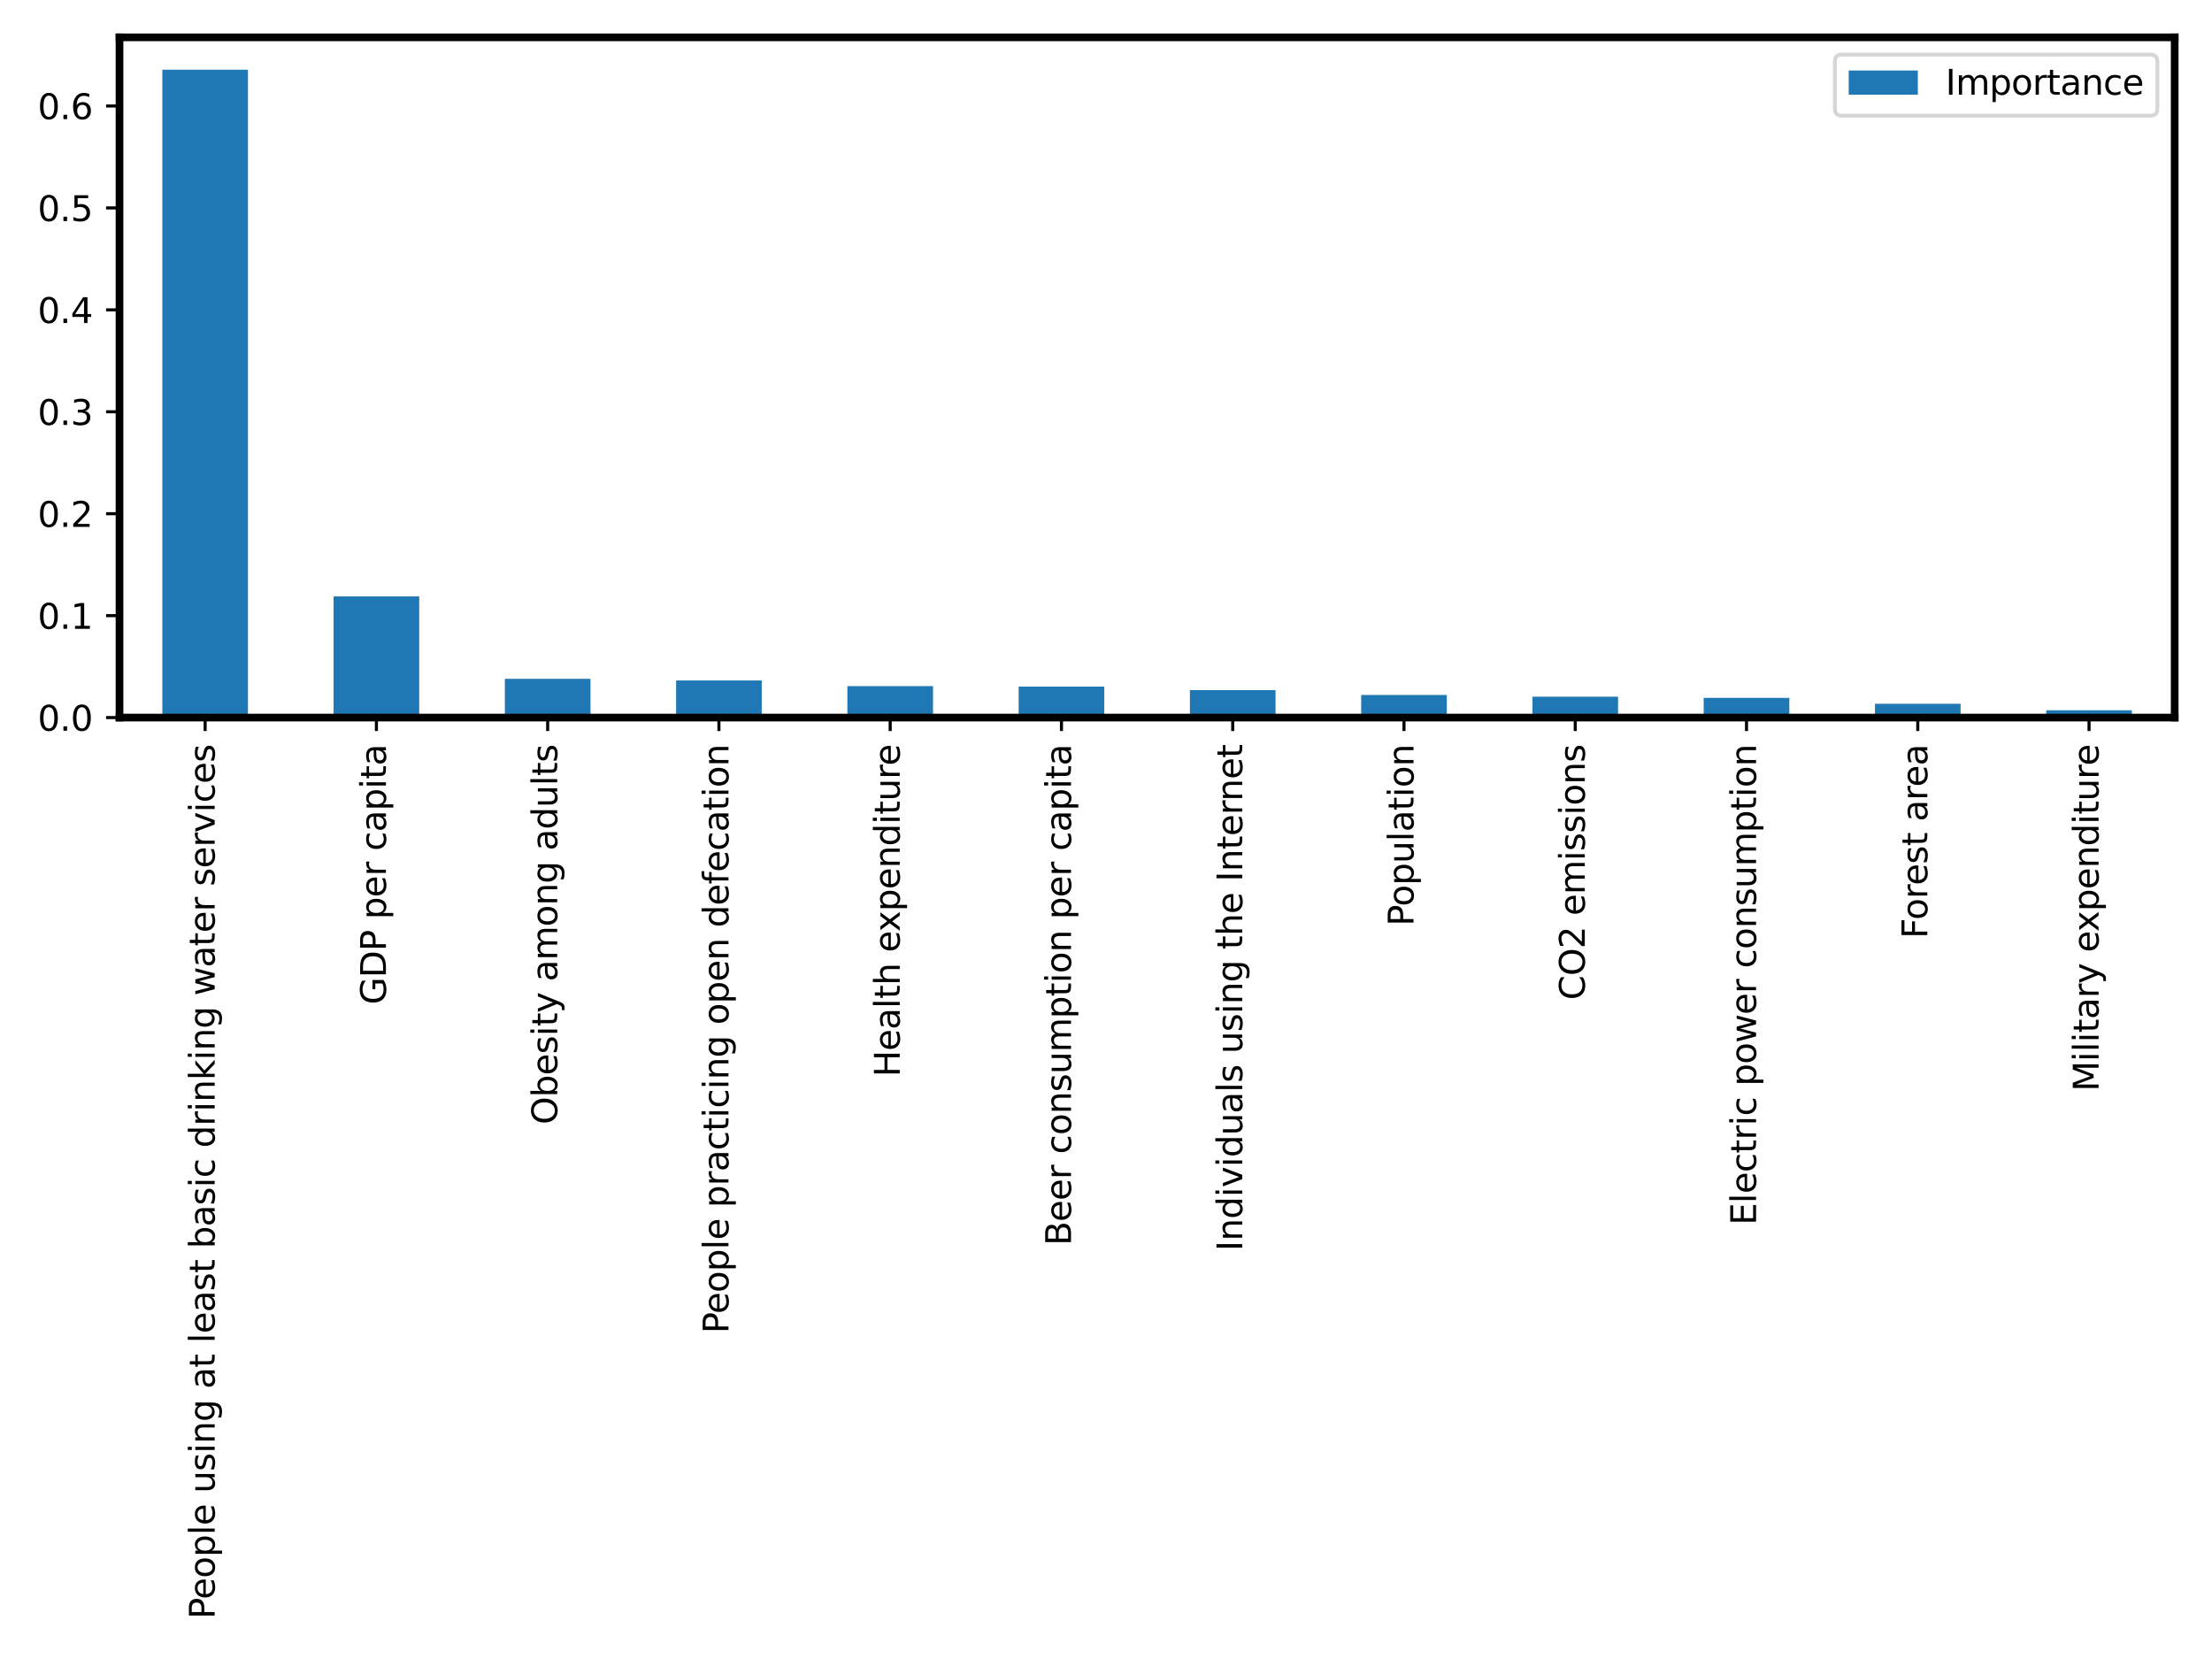<?xml version="1.0" encoding="utf-8" standalone="no"?>
<!DOCTYPE svg PUBLIC "-//W3C//DTD SVG 1.1//EN"
  "http://www.w3.org/Graphics/SVG/1.1/DTD/svg11.dtd">
<svg xmlns:xlink="http://www.w3.org/1999/xlink" width="576pt" height="432pt" viewBox="0 0 576 432" xmlns="http://www.w3.org/2000/svg" version="1.1">
 <defs>
  <style type="text/css">*{stroke-linejoin: round; stroke-linecap: butt}</style>
 </defs>
 <g id="figure_1">
  <g id="patch_1">
   <path d="M 0 432 
L 576 432 
L 576 0 
L 0 0 
z
" style="fill: #ffffff"/>
  </g>
  <g id="axes_1">
   <g id="patch_2">
    <path d="M 31.12 186.86 
L 566.28 186.86 
L 566.28 9.72 
L 31.12 9.72 
z
" style="fill: #ffffff"/>
   </g>
   <g id="patch_3">
    <path d="M 42.269 186.86 
L 64.567 186.86 
L 64.567 18.155 
L 42.269 18.155 
z
" clip-path="url(#pbf2f852b3b)" style="fill: #1f77b4"/>
   </g>
   <g id="patch_4">
    <path d="M 86.866 186.86 
L 109.164 186.86 
L 109.164 155.306 
L 86.866 155.306 
z
" clip-path="url(#pbf2f852b3b)" style="fill: #1f77b4"/>
   </g>
   <g id="patch_5">
    <path d="M 131.463 186.86 
L 153.761 186.86 
L 153.761 176.77 
L 131.463 176.77 
z
" clip-path="url(#pbf2f852b3b)" style="fill: #1f77b4"/>
   </g>
   <g id="patch_6">
    <path d="M 176.059 186.86 
L 198.357 186.86 
L 198.357 177.189 
L 176.059 177.189 
z
" clip-path="url(#pbf2f852b3b)" style="fill: #1f77b4"/>
   </g>
   <g id="patch_7">
    <path d="M 220.656 186.86 
L 242.954 186.86 
L 242.954 178.668 
L 220.656 178.668 
z
" clip-path="url(#pbf2f852b3b)" style="fill: #1f77b4"/>
   </g>
   <g id="patch_8">
    <path d="M 265.252 186.86 
L 287.551 186.86 
L 287.551 178.793 
L 265.252 178.793 
z
" clip-path="url(#pbf2f852b3b)" style="fill: #1f77b4"/>
   </g>
   <g id="patch_9">
    <path d="M 309.849 186.86 
L 332.147 186.86 
L 332.147 179.692 
L 309.849 179.692 
z
" clip-path="url(#pbf2f852b3b)" style="fill: #1f77b4"/>
   </g>
   <g id="patch_10">
    <path d="M 354.446 186.86 
L 376.744 186.86 
L 376.744 180.972 
L 354.446 180.972 
z
" clip-path="url(#pbf2f852b3b)" style="fill: #1f77b4"/>
   </g>
   <g id="patch_11">
    <path d="M 399.043 186.86 
L 421.341 186.86 
L 421.341 181.414 
L 399.043 181.414 
z
" clip-path="url(#pbf2f852b3b)" style="fill: #1f77b4"/>
   </g>
   <g id="patch_12">
    <path d="M 443.639 186.86 
L 465.938 186.86 
L 465.938 181.72 
L 443.639 181.72 
z
" clip-path="url(#pbf2f852b3b)" style="fill: #1f77b4"/>
   </g>
   <g id="patch_13">
    <path d="M 488.236 186.86 
L 510.534 186.86 
L 510.534 183.266 
L 488.236 183.266 
z
" clip-path="url(#pbf2f852b3b)" style="fill: #1f77b4"/>
   </g>
   <g id="patch_14">
    <path d="M 532.832 186.86 
L 555.131 186.86 
L 555.131 184.95 
L 532.832 184.95 
z
" clip-path="url(#pbf2f852b3b)" style="fill: #1f77b4"/>
   </g>
   <g id="matplotlib.axis_1">
    <g id="xtick_1">
     <g id="line2d_1">
      <defs>
       <path id="m36e5949bf0" d="M 0 0 
L 0 3.5 
" style="stroke: #000000; stroke-width: 0.8"/>
      </defs>
      <g>
       <use xlink:href="#m36e5949bf0" x="53.418" y="186.86" style="stroke: #000000; stroke-width: 0.8"/>
      </g>
     </g>
     <g id="text_1">
      <!-- People using at least basic drinking water services -->
      <g transform="translate(55.902 421.585) rotate(-90) scale(0.09 -0.09)">
       <defs>
        <path id="DejaVuSans-50" d="M 1259 4147 
L 1259 2394 
L 2053 2394 
Q 2494 2394 2734 2622 
Q 2975 2850 2975 3272 
Q 2975 3691 2734 3919 
Q 2494 4147 2053 4147 
L 1259 4147 
z
M 628 4666 
L 2053 4666 
Q 2838 4666 3239 4311 
Q 3641 3956 3641 3272 
Q 3641 2581 3239 2228 
Q 2838 1875 2053 1875 
L 1259 1875 
L 1259 0 
L 628 0 
L 628 4666 
z
" transform="scale(0.016)"/>
        <path id="DejaVuSans-65" d="M 3597 1894 
L 3597 1613 
L 953 1613 
Q 991 1019 1311 708 
Q 1631 397 2203 397 
Q 2534 397 2845 478 
Q 3156 559 3463 722 
L 3463 178 
Q 3153 47 2828 -22 
Q 2503 -91 2169 -91 
Q 1331 -91 842 396 
Q 353 884 353 1716 
Q 353 2575 817 3079 
Q 1281 3584 2069 3584 
Q 2775 3584 3186 3129 
Q 3597 2675 3597 1894 
z
M 3022 2063 
Q 3016 2534 2758 2815 
Q 2500 3097 2075 3097 
Q 1594 3097 1305 2825 
Q 1016 2553 972 2059 
L 3022 2063 
z
" transform="scale(0.016)"/>
        <path id="DejaVuSans-6f" d="M 1959 3097 
Q 1497 3097 1228 2736 
Q 959 2375 959 1747 
Q 959 1119 1226 758 
Q 1494 397 1959 397 
Q 2419 397 2687 759 
Q 2956 1122 2956 1747 
Q 2956 2369 2687 2733 
Q 2419 3097 1959 3097 
z
M 1959 3584 
Q 2709 3584 3137 3096 
Q 3566 2609 3566 1747 
Q 3566 888 3137 398 
Q 2709 -91 1959 -91 
Q 1206 -91 779 398 
Q 353 888 353 1747 
Q 353 2609 779 3096 
Q 1206 3584 1959 3584 
z
" transform="scale(0.016)"/>
        <path id="DejaVuSans-70" d="M 1159 525 
L 1159 -1331 
L 581 -1331 
L 581 3500 
L 1159 3500 
L 1159 2969 
Q 1341 3281 1617 3432 
Q 1894 3584 2278 3584 
Q 2916 3584 3314 3078 
Q 3713 2572 3713 1747 
Q 3713 922 3314 415 
Q 2916 -91 2278 -91 
Q 1894 -91 1617 61 
Q 1341 213 1159 525 
z
M 3116 1747 
Q 3116 2381 2855 2742 
Q 2594 3103 2138 3103 
Q 1681 3103 1420 2742 
Q 1159 2381 1159 1747 
Q 1159 1113 1420 752 
Q 1681 391 2138 391 
Q 2594 391 2855 752 
Q 3116 1113 3116 1747 
z
" transform="scale(0.016)"/>
        <path id="DejaVuSans-6c" d="M 603 4863 
L 1178 4863 
L 1178 0 
L 603 0 
L 603 4863 
z
" transform="scale(0.016)"/>
        <path id="DejaVuSans-20" transform="scale(0.016)"/>
        <path id="DejaVuSans-75" d="M 544 1381 
L 544 3500 
L 1119 3500 
L 1119 1403 
Q 1119 906 1312 657 
Q 1506 409 1894 409 
Q 2359 409 2629 706 
Q 2900 1003 2900 1516 
L 2900 3500 
L 3475 3500 
L 3475 0 
L 2900 0 
L 2900 538 
Q 2691 219 2414 64 
Q 2138 -91 1772 -91 
Q 1169 -91 856 284 
Q 544 659 544 1381 
z
M 1991 3584 
L 1991 3584 
z
" transform="scale(0.016)"/>
        <path id="DejaVuSans-73" d="M 2834 3397 
L 2834 2853 
Q 2591 2978 2328 3040 
Q 2066 3103 1784 3103 
Q 1356 3103 1142 2972 
Q 928 2841 928 2578 
Q 928 2378 1081 2264 
Q 1234 2150 1697 2047 
L 1894 2003 
Q 2506 1872 2764 1633 
Q 3022 1394 3022 966 
Q 3022 478 2636 193 
Q 2250 -91 1575 -91 
Q 1294 -91 989 -36 
Q 684 19 347 128 
L 347 722 
Q 666 556 975 473 
Q 1284 391 1588 391 
Q 1994 391 2212 530 
Q 2431 669 2431 922 
Q 2431 1156 2273 1281 
Q 2116 1406 1581 1522 
L 1381 1569 
Q 847 1681 609 1914 
Q 372 2147 372 2553 
Q 372 3047 722 3315 
Q 1072 3584 1716 3584 
Q 2034 3584 2315 3537 
Q 2597 3491 2834 3397 
z
" transform="scale(0.016)"/>
        <path id="DejaVuSans-69" d="M 603 3500 
L 1178 3500 
L 1178 0 
L 603 0 
L 603 3500 
z
M 603 4863 
L 1178 4863 
L 1178 4134 
L 603 4134 
L 603 4863 
z
" transform="scale(0.016)"/>
        <path id="DejaVuSans-6e" d="M 3513 2113 
L 3513 0 
L 2938 0 
L 2938 2094 
Q 2938 2591 2744 2837 
Q 2550 3084 2163 3084 
Q 1697 3084 1428 2787 
Q 1159 2491 1159 1978 
L 1159 0 
L 581 0 
L 581 3500 
L 1159 3500 
L 1159 2956 
Q 1366 3272 1645 3428 
Q 1925 3584 2291 3584 
Q 2894 3584 3203 3211 
Q 3513 2838 3513 2113 
z
" transform="scale(0.016)"/>
        <path id="DejaVuSans-67" d="M 2906 1791 
Q 2906 2416 2648 2759 
Q 2391 3103 1925 3103 
Q 1463 3103 1205 2759 
Q 947 2416 947 1791 
Q 947 1169 1205 825 
Q 1463 481 1925 481 
Q 2391 481 2648 825 
Q 2906 1169 2906 1791 
z
M 3481 434 
Q 3481 -459 3084 -895 
Q 2688 -1331 1869 -1331 
Q 1566 -1331 1297 -1286 
Q 1028 -1241 775 -1147 
L 775 -588 
Q 1028 -725 1275 -790 
Q 1522 -856 1778 -856 
Q 2344 -856 2625 -561 
Q 2906 -266 2906 331 
L 2906 616 
Q 2728 306 2450 153 
Q 2172 0 1784 0 
Q 1141 0 747 490 
Q 353 981 353 1791 
Q 353 2603 747 3093 
Q 1141 3584 1784 3584 
Q 2172 3584 2450 3431 
Q 2728 3278 2906 2969 
L 2906 3500 
L 3481 3500 
L 3481 434 
z
" transform="scale(0.016)"/>
        <path id="DejaVuSans-61" d="M 2194 1759 
Q 1497 1759 1228 1600 
Q 959 1441 959 1056 
Q 959 750 1161 570 
Q 1363 391 1709 391 
Q 2188 391 2477 730 
Q 2766 1069 2766 1631 
L 2766 1759 
L 2194 1759 
z
M 3341 1997 
L 3341 0 
L 2766 0 
L 2766 531 
Q 2569 213 2275 61 
Q 1981 -91 1556 -91 
Q 1019 -91 701 211 
Q 384 513 384 1019 
Q 384 1609 779 1909 
Q 1175 2209 1959 2209 
L 2766 2209 
L 2766 2266 
Q 2766 2663 2505 2880 
Q 2244 3097 1772 3097 
Q 1472 3097 1187 3025 
Q 903 2953 641 2809 
L 641 3341 
Q 956 3463 1253 3523 
Q 1550 3584 1831 3584 
Q 2591 3584 2966 3190 
Q 3341 2797 3341 1997 
z
" transform="scale(0.016)"/>
        <path id="DejaVuSans-74" d="M 1172 4494 
L 1172 3500 
L 2356 3500 
L 2356 3053 
L 1172 3053 
L 1172 1153 
Q 1172 725 1289 603 
Q 1406 481 1766 481 
L 2356 481 
L 2356 0 
L 1766 0 
Q 1100 0 847 248 
Q 594 497 594 1153 
L 594 3053 
L 172 3053 
L 172 3500 
L 594 3500 
L 594 4494 
L 1172 4494 
z
" transform="scale(0.016)"/>
        <path id="DejaVuSans-62" d="M 3116 1747 
Q 3116 2381 2855 2742 
Q 2594 3103 2138 3103 
Q 1681 3103 1420 2742 
Q 1159 2381 1159 1747 
Q 1159 1113 1420 752 
Q 1681 391 2138 391 
Q 2594 391 2855 752 
Q 3116 1113 3116 1747 
z
M 1159 2969 
Q 1341 3281 1617 3432 
Q 1894 3584 2278 3584 
Q 2916 3584 3314 3078 
Q 3713 2572 3713 1747 
Q 3713 922 3314 415 
Q 2916 -91 2278 -91 
Q 1894 -91 1617 61 
Q 1341 213 1159 525 
L 1159 0 
L 581 0 
L 581 4863 
L 1159 4863 
L 1159 2969 
z
" transform="scale(0.016)"/>
        <path id="DejaVuSans-63" d="M 3122 3366 
L 3122 2828 
Q 2878 2963 2633 3030 
Q 2388 3097 2138 3097 
Q 1578 3097 1268 2742 
Q 959 2388 959 1747 
Q 959 1106 1268 751 
Q 1578 397 2138 397 
Q 2388 397 2633 464 
Q 2878 531 3122 666 
L 3122 134 
Q 2881 22 2623 -34 
Q 2366 -91 2075 -91 
Q 1284 -91 818 406 
Q 353 903 353 1747 
Q 353 2603 823 3093 
Q 1294 3584 2113 3584 
Q 2378 3584 2631 3529 
Q 2884 3475 3122 3366 
z
" transform="scale(0.016)"/>
        <path id="DejaVuSans-64" d="M 2906 2969 
L 2906 4863 
L 3481 4863 
L 3481 0 
L 2906 0 
L 2906 525 
Q 2725 213 2448 61 
Q 2172 -91 1784 -91 
Q 1150 -91 751 415 
Q 353 922 353 1747 
Q 353 2572 751 3078 
Q 1150 3584 1784 3584 
Q 2172 3584 2448 3432 
Q 2725 3281 2906 2969 
z
M 947 1747 
Q 947 1113 1208 752 
Q 1469 391 1925 391 
Q 2381 391 2643 752 
Q 2906 1113 2906 1747 
Q 2906 2381 2643 2742 
Q 2381 3103 1925 3103 
Q 1469 3103 1208 2742 
Q 947 2381 947 1747 
z
" transform="scale(0.016)"/>
        <path id="DejaVuSans-72" d="M 2631 2963 
Q 2534 3019 2420 3045 
Q 2306 3072 2169 3072 
Q 1681 3072 1420 2755 
Q 1159 2438 1159 1844 
L 1159 0 
L 581 0 
L 581 3500 
L 1159 3500 
L 1159 2956 
Q 1341 3275 1631 3429 
Q 1922 3584 2338 3584 
Q 2397 3584 2469 3576 
Q 2541 3569 2628 3553 
L 2631 2963 
z
" transform="scale(0.016)"/>
        <path id="DejaVuSans-6b" d="M 581 4863 
L 1159 4863 
L 1159 1991 
L 2875 3500 
L 3609 3500 
L 1753 1863 
L 3688 0 
L 2938 0 
L 1159 1709 
L 1159 0 
L 581 0 
L 581 4863 
z
" transform="scale(0.016)"/>
        <path id="DejaVuSans-77" d="M 269 3500 
L 844 3500 
L 1563 769 
L 2278 3500 
L 2956 3500 
L 3675 769 
L 4391 3500 
L 4966 3500 
L 4050 0 
L 3372 0 
L 2619 2869 
L 1863 0 
L 1184 0 
L 269 3500 
z
" transform="scale(0.016)"/>
        <path id="DejaVuSans-76" d="M 191 3500 
L 800 3500 
L 1894 563 
L 2988 3500 
L 3597 3500 
L 2284 0 
L 1503 0 
L 191 3500 
z
" transform="scale(0.016)"/>
       </defs>
       <use xlink:href="#DejaVuSans-50"/>
       <use xlink:href="#DejaVuSans-65" x="56.678"/>
       <use xlink:href="#DejaVuSans-6f" x="118.201"/>
       <use xlink:href="#DejaVuSans-70" x="179.383"/>
       <use xlink:href="#DejaVuSans-6c" x="242.859"/>
       <use xlink:href="#DejaVuSans-65" x="270.643"/>
       <use xlink:href="#DejaVuSans-20" x="332.166"/>
       <use xlink:href="#DejaVuSans-75" x="363.953"/>
       <use xlink:href="#DejaVuSans-73" x="427.332"/>
       <use xlink:href="#DejaVuSans-69" x="479.432"/>
       <use xlink:href="#DejaVuSans-6e" x="507.215"/>
       <use xlink:href="#DejaVuSans-67" x="570.594"/>
       <use xlink:href="#DejaVuSans-20" x="634.07"/>
       <use xlink:href="#DejaVuSans-61" x="665.857"/>
       <use xlink:href="#DejaVuSans-74" x="727.137"/>
       <use xlink:href="#DejaVuSans-20" x="766.346"/>
       <use xlink:href="#DejaVuSans-6c" x="798.133"/>
       <use xlink:href="#DejaVuSans-65" x="825.916"/>
       <use xlink:href="#DejaVuSans-61" x="887.439"/>
       <use xlink:href="#DejaVuSans-73" x="948.719"/>
       <use xlink:href="#DejaVuSans-74" x="1000.818"/>
       <use xlink:href="#DejaVuSans-20" x="1040.027"/>
       <use xlink:href="#DejaVuSans-62" x="1071.814"/>
       <use xlink:href="#DejaVuSans-61" x="1135.291"/>
       <use xlink:href="#DejaVuSans-73" x="1196.57"/>
       <use xlink:href="#DejaVuSans-69" x="1248.67"/>
       <use xlink:href="#DejaVuSans-63" x="1276.453"/>
       <use xlink:href="#DejaVuSans-20" x="1331.434"/>
       <use xlink:href="#DejaVuSans-64" x="1363.221"/>
       <use xlink:href="#DejaVuSans-72" x="1426.697"/>
       <use xlink:href="#DejaVuSans-69" x="1467.811"/>
       <use xlink:href="#DejaVuSans-6e" x="1495.594"/>
       <use xlink:href="#DejaVuSans-6b" x="1558.973"/>
       <use xlink:href="#DejaVuSans-69" x="1616.883"/>
       <use xlink:href="#DejaVuSans-6e" x="1644.666"/>
       <use xlink:href="#DejaVuSans-67" x="1708.045"/>
       <use xlink:href="#DejaVuSans-20" x="1771.521"/>
       <use xlink:href="#DejaVuSans-77" x="1803.309"/>
       <use xlink:href="#DejaVuSans-61" x="1885.096"/>
       <use xlink:href="#DejaVuSans-74" x="1946.375"/>
       <use xlink:href="#DejaVuSans-65" x="1985.584"/>
       <use xlink:href="#DejaVuSans-72" x="2047.107"/>
       <use xlink:href="#DejaVuSans-20" x="2088.221"/>
       <use xlink:href="#DejaVuSans-73" x="2120.008"/>
       <use xlink:href="#DejaVuSans-65" x="2172.107"/>
       <use xlink:href="#DejaVuSans-72" x="2233.631"/>
       <use xlink:href="#DejaVuSans-76" x="2274.744"/>
       <use xlink:href="#DejaVuSans-69" x="2333.924"/>
       <use xlink:href="#DejaVuSans-63" x="2361.707"/>
       <use xlink:href="#DejaVuSans-65" x="2416.688"/>
       <use xlink:href="#DejaVuSans-73" x="2478.211"/>
      </g>
     </g>
    </g>
    <g id="xtick_2">
     <g id="line2d_2">
      <g>
       <use xlink:href="#m36e5949bf0" x="98.015" y="186.86" style="stroke: #000000; stroke-width: 0.8"/>
      </g>
     </g>
     <g id="text_2">
      <!-- GDP per capita -->
      <g transform="translate(100.498 261.584) rotate(-90) scale(0.09 -0.09)">
       <defs>
        <path id="DejaVuSans-47" d="M 3809 666 
L 3809 1919 
L 2778 1919 
L 2778 2438 
L 4434 2438 
L 4434 434 
Q 4069 175 3628 42 
Q 3188 -91 2688 -91 
Q 1594 -91 976 548 
Q 359 1188 359 2328 
Q 359 3472 976 4111 
Q 1594 4750 2688 4750 
Q 3144 4750 3555 4637 
Q 3966 4525 4313 4306 
L 4313 3634 
Q 3963 3931 3569 4081 
Q 3175 4231 2741 4231 
Q 1884 4231 1454 3753 
Q 1025 3275 1025 2328 
Q 1025 1384 1454 906 
Q 1884 428 2741 428 
Q 3075 428 3337 486 
Q 3600 544 3809 666 
z
" transform="scale(0.016)"/>
        <path id="DejaVuSans-44" d="M 1259 4147 
L 1259 519 
L 2022 519 
Q 2988 519 3436 956 
Q 3884 1394 3884 2338 
Q 3884 3275 3436 3711 
Q 2988 4147 2022 4147 
L 1259 4147 
z
M 628 4666 
L 1925 4666 
Q 3281 4666 3915 4102 
Q 4550 3538 4550 2338 
Q 4550 1131 3912 565 
Q 3275 0 1925 0 
L 628 0 
L 628 4666 
z
" transform="scale(0.016)"/>
       </defs>
       <use xlink:href="#DejaVuSans-47"/>
       <use xlink:href="#DejaVuSans-44" x="77.49"/>
       <use xlink:href="#DejaVuSans-50" x="154.492"/>
       <use xlink:href="#DejaVuSans-20" x="214.795"/>
       <use xlink:href="#DejaVuSans-70" x="246.582"/>
       <use xlink:href="#DejaVuSans-65" x="310.059"/>
       <use xlink:href="#DejaVuSans-72" x="371.582"/>
       <use xlink:href="#DejaVuSans-20" x="412.695"/>
       <use xlink:href="#DejaVuSans-63" x="444.482"/>
       <use xlink:href="#DejaVuSans-61" x="499.463"/>
       <use xlink:href="#DejaVuSans-70" x="560.742"/>
       <use xlink:href="#DejaVuSans-69" x="624.219"/>
       <use xlink:href="#DejaVuSans-74" x="652.002"/>
       <use xlink:href="#DejaVuSans-61" x="691.211"/>
      </g>
     </g>
    </g>
    <g id="xtick_3">
     <g id="line2d_3">
      <g>
       <use xlink:href="#m36e5949bf0" x="142.612" y="186.86" style="stroke: #000000; stroke-width: 0.8"/>
      </g>
     </g>
     <g id="text_3">
      <!-- Obesity among adults -->
      <g transform="translate(145.095 292.816) rotate(-90) scale(0.09 -0.09)">
       <defs>
        <path id="DejaVuSans-4f" d="M 2522 4238 
Q 1834 4238 1429 3725 
Q 1025 3213 1025 2328 
Q 1025 1447 1429 934 
Q 1834 422 2522 422 
Q 3209 422 3611 934 
Q 4013 1447 4013 2328 
Q 4013 3213 3611 3725 
Q 3209 4238 2522 4238 
z
M 2522 4750 
Q 3503 4750 4090 4092 
Q 4678 3434 4678 2328 
Q 4678 1225 4090 567 
Q 3503 -91 2522 -91 
Q 1538 -91 948 565 
Q 359 1222 359 2328 
Q 359 3434 948 4092 
Q 1538 4750 2522 4750 
z
" transform="scale(0.016)"/>
        <path id="DejaVuSans-79" d="M 2059 -325 
Q 1816 -950 1584 -1140 
Q 1353 -1331 966 -1331 
L 506 -1331 
L 506 -850 
L 844 -850 
Q 1081 -850 1212 -737 
Q 1344 -625 1503 -206 
L 1606 56 
L 191 3500 
L 800 3500 
L 1894 763 
L 2988 3500 
L 3597 3500 
L 2059 -325 
z
" transform="scale(0.016)"/>
        <path id="DejaVuSans-6d" d="M 3328 2828 
Q 3544 3216 3844 3400 
Q 4144 3584 4550 3584 
Q 5097 3584 5394 3201 
Q 5691 2819 5691 2113 
L 5691 0 
L 5113 0 
L 5113 2094 
Q 5113 2597 4934 2840 
Q 4756 3084 4391 3084 
Q 3944 3084 3684 2787 
Q 3425 2491 3425 1978 
L 3425 0 
L 2847 0 
L 2847 2094 
Q 2847 2600 2669 2842 
Q 2491 3084 2119 3084 
Q 1678 3084 1418 2786 
Q 1159 2488 1159 1978 
L 1159 0 
L 581 0 
L 581 3500 
L 1159 3500 
L 1159 2956 
Q 1356 3278 1631 3431 
Q 1906 3584 2284 3584 
Q 2666 3584 2933 3390 
Q 3200 3197 3328 2828 
z
" transform="scale(0.016)"/>
       </defs>
       <use xlink:href="#DejaVuSans-4f"/>
       <use xlink:href="#DejaVuSans-62" x="78.711"/>
       <use xlink:href="#DejaVuSans-65" x="142.188"/>
       <use xlink:href="#DejaVuSans-73" x="203.711"/>
       <use xlink:href="#DejaVuSans-69" x="255.811"/>
       <use xlink:href="#DejaVuSans-74" x="283.594"/>
       <use xlink:href="#DejaVuSans-79" x="322.803"/>
       <use xlink:href="#DejaVuSans-20" x="381.982"/>
       <use xlink:href="#DejaVuSans-61" x="413.77"/>
       <use xlink:href="#DejaVuSans-6d" x="475.049"/>
       <use xlink:href="#DejaVuSans-6f" x="572.461"/>
       <use xlink:href="#DejaVuSans-6e" x="633.643"/>
       <use xlink:href="#DejaVuSans-67" x="697.021"/>
       <use xlink:href="#DejaVuSans-20" x="760.498"/>
       <use xlink:href="#DejaVuSans-61" x="792.285"/>
       <use xlink:href="#DejaVuSans-64" x="853.564"/>
       <use xlink:href="#DejaVuSans-75" x="917.041"/>
       <use xlink:href="#DejaVuSans-6c" x="980.42"/>
       <use xlink:href="#DejaVuSans-74" x="1008.203"/>
       <use xlink:href="#DejaVuSans-73" x="1047.412"/>
      </g>
     </g>
    </g>
    <g id="xtick_4">
     <g id="line2d_4">
      <g>
       <use xlink:href="#m36e5949bf0" x="187.208" y="186.86" style="stroke: #000000; stroke-width: 0.8"/>
      </g>
     </g>
     <g id="text_4">
      <!-- People practicing open defecation -->
      <g transform="translate(189.692 347.233) rotate(-90) scale(0.09 -0.09)">
       <defs>
        <path id="DejaVuSans-66" d="M 2375 4863 
L 2375 4384 
L 1825 4384 
Q 1516 4384 1395 4259 
Q 1275 4134 1275 3809 
L 1275 3500 
L 2222 3500 
L 2222 3053 
L 1275 3053 
L 1275 0 
L 697 0 
L 697 3053 
L 147 3053 
L 147 3500 
L 697 3500 
L 697 3744 
Q 697 4328 969 4595 
Q 1241 4863 1831 4863 
L 2375 4863 
z
" transform="scale(0.016)"/>
       </defs>
       <use xlink:href="#DejaVuSans-50"/>
       <use xlink:href="#DejaVuSans-65" x="56.678"/>
       <use xlink:href="#DejaVuSans-6f" x="118.201"/>
       <use xlink:href="#DejaVuSans-70" x="179.383"/>
       <use xlink:href="#DejaVuSans-6c" x="242.859"/>
       <use xlink:href="#DejaVuSans-65" x="270.643"/>
       <use xlink:href="#DejaVuSans-20" x="332.166"/>
       <use xlink:href="#DejaVuSans-70" x="363.953"/>
       <use xlink:href="#DejaVuSans-72" x="427.43"/>
       <use xlink:href="#DejaVuSans-61" x="468.543"/>
       <use xlink:href="#DejaVuSans-63" x="529.822"/>
       <use xlink:href="#DejaVuSans-74" x="584.803"/>
       <use xlink:href="#DejaVuSans-69" x="624.012"/>
       <use xlink:href="#DejaVuSans-63" x="651.795"/>
       <use xlink:href="#DejaVuSans-69" x="706.775"/>
       <use xlink:href="#DejaVuSans-6e" x="734.559"/>
       <use xlink:href="#DejaVuSans-67" x="797.938"/>
       <use xlink:href="#DejaVuSans-20" x="861.414"/>
       <use xlink:href="#DejaVuSans-6f" x="893.201"/>
       <use xlink:href="#DejaVuSans-70" x="954.383"/>
       <use xlink:href="#DejaVuSans-65" x="1017.859"/>
       <use xlink:href="#DejaVuSans-6e" x="1079.383"/>
       <use xlink:href="#DejaVuSans-20" x="1142.762"/>
       <use xlink:href="#DejaVuSans-64" x="1174.549"/>
       <use xlink:href="#DejaVuSans-65" x="1238.025"/>
       <use xlink:href="#DejaVuSans-66" x="1299.549"/>
       <use xlink:href="#DejaVuSans-65" x="1334.754"/>
       <use xlink:href="#DejaVuSans-63" x="1396.277"/>
       <use xlink:href="#DejaVuSans-61" x="1451.258"/>
       <use xlink:href="#DejaVuSans-74" x="1512.537"/>
       <use xlink:href="#DejaVuSans-69" x="1551.746"/>
       <use xlink:href="#DejaVuSans-6f" x="1579.529"/>
       <use xlink:href="#DejaVuSans-6e" x="1640.711"/>
      </g>
     </g>
    </g>
    <g id="xtick_5">
     <g id="line2d_5">
      <g>
       <use xlink:href="#m36e5949bf0" x="231.805" y="186.86" style="stroke: #000000; stroke-width: 0.8"/>
      </g>
     </g>
     <g id="text_5">
      <!-- Health expenditure -->
      <g transform="translate(234.288 280.418) rotate(-90) scale(0.09 -0.09)">
       <defs>
        <path id="DejaVuSans-48" d="M 628 4666 
L 1259 4666 
L 1259 2753 
L 3553 2753 
L 3553 4666 
L 4184 4666 
L 4184 0 
L 3553 0 
L 3553 2222 
L 1259 2222 
L 1259 0 
L 628 0 
L 628 4666 
z
" transform="scale(0.016)"/>
        <path id="DejaVuSans-68" d="M 3513 2113 
L 3513 0 
L 2938 0 
L 2938 2094 
Q 2938 2591 2744 2837 
Q 2550 3084 2163 3084 
Q 1697 3084 1428 2787 
Q 1159 2491 1159 1978 
L 1159 0 
L 581 0 
L 581 4863 
L 1159 4863 
L 1159 2956 
Q 1366 3272 1645 3428 
Q 1925 3584 2291 3584 
Q 2894 3584 3203 3211 
Q 3513 2838 3513 2113 
z
" transform="scale(0.016)"/>
        <path id="DejaVuSans-78" d="M 3513 3500 
L 2247 1797 
L 3578 0 
L 2900 0 
L 1881 1375 
L 863 0 
L 184 0 
L 1544 1831 
L 300 3500 
L 978 3500 
L 1906 2253 
L 2834 3500 
L 3513 3500 
z
" transform="scale(0.016)"/>
       </defs>
       <use xlink:href="#DejaVuSans-48"/>
       <use xlink:href="#DejaVuSans-65" x="75.195"/>
       <use xlink:href="#DejaVuSans-61" x="136.719"/>
       <use xlink:href="#DejaVuSans-6c" x="197.998"/>
       <use xlink:href="#DejaVuSans-74" x="225.781"/>
       <use xlink:href="#DejaVuSans-68" x="264.99"/>
       <use xlink:href="#DejaVuSans-20" x="328.369"/>
       <use xlink:href="#DejaVuSans-65" x="360.156"/>
       <use xlink:href="#DejaVuSans-78" x="419.93"/>
       <use xlink:href="#DejaVuSans-70" x="479.109"/>
       <use xlink:href="#DejaVuSans-65" x="542.586"/>
       <use xlink:href="#DejaVuSans-6e" x="604.109"/>
       <use xlink:href="#DejaVuSans-64" x="667.488"/>
       <use xlink:href="#DejaVuSans-69" x="730.965"/>
       <use xlink:href="#DejaVuSans-74" x="758.748"/>
       <use xlink:href="#DejaVuSans-75" x="797.957"/>
       <use xlink:href="#DejaVuSans-72" x="861.336"/>
       <use xlink:href="#DejaVuSans-65" x="900.199"/>
      </g>
     </g>
    </g>
    <g id="xtick_6">
     <g id="line2d_6">
      <g>
       <use xlink:href="#m36e5949bf0" x="276.402" y="186.86" style="stroke: #000000; stroke-width: 0.8"/>
      </g>
     </g>
     <g id="text_6">
      <!-- Beer consumption per capita -->
      <g transform="translate(278.885 324.335) rotate(-90) scale(0.09 -0.09)">
       <defs>
        <path id="DejaVuSans-42" d="M 1259 2228 
L 1259 519 
L 2272 519 
Q 2781 519 3026 730 
Q 3272 941 3272 1375 
Q 3272 1813 3026 2020 
Q 2781 2228 2272 2228 
L 1259 2228 
z
M 1259 4147 
L 1259 2741 
L 2194 2741 
Q 2656 2741 2882 2914 
Q 3109 3088 3109 3444 
Q 3109 3797 2882 3972 
Q 2656 4147 2194 4147 
L 1259 4147 
z
M 628 4666 
L 2241 4666 
Q 2963 4666 3353 4366 
Q 3744 4066 3744 3513 
Q 3744 3084 3544 2831 
Q 3344 2578 2956 2516 
Q 3422 2416 3680 2098 
Q 3938 1781 3938 1306 
Q 3938 681 3513 340 
Q 3088 0 2303 0 
L 628 0 
L 628 4666 
z
" transform="scale(0.016)"/>
       </defs>
       <use xlink:href="#DejaVuSans-42"/>
       <use xlink:href="#DejaVuSans-65" x="68.604"/>
       <use xlink:href="#DejaVuSans-65" x="130.127"/>
       <use xlink:href="#DejaVuSans-72" x="191.65"/>
       <use xlink:href="#DejaVuSans-20" x="232.764"/>
       <use xlink:href="#DejaVuSans-63" x="264.551"/>
       <use xlink:href="#DejaVuSans-6f" x="319.531"/>
       <use xlink:href="#DejaVuSans-6e" x="380.713"/>
       <use xlink:href="#DejaVuSans-73" x="444.092"/>
       <use xlink:href="#DejaVuSans-75" x="496.191"/>
       <use xlink:href="#DejaVuSans-6d" x="559.57"/>
       <use xlink:href="#DejaVuSans-70" x="656.982"/>
       <use xlink:href="#DejaVuSans-74" x="720.459"/>
       <use xlink:href="#DejaVuSans-69" x="759.668"/>
       <use xlink:href="#DejaVuSans-6f" x="787.451"/>
       <use xlink:href="#DejaVuSans-6e" x="848.633"/>
       <use xlink:href="#DejaVuSans-20" x="912.012"/>
       <use xlink:href="#DejaVuSans-70" x="943.799"/>
       <use xlink:href="#DejaVuSans-65" x="1007.275"/>
       <use xlink:href="#DejaVuSans-72" x="1068.799"/>
       <use xlink:href="#DejaVuSans-20" x="1109.912"/>
       <use xlink:href="#DejaVuSans-63" x="1141.699"/>
       <use xlink:href="#DejaVuSans-61" x="1196.68"/>
       <use xlink:href="#DejaVuSans-70" x="1257.959"/>
       <use xlink:href="#DejaVuSans-69" x="1321.436"/>
       <use xlink:href="#DejaVuSans-74" x="1349.219"/>
       <use xlink:href="#DejaVuSans-61" x="1388.428"/>
      </g>
     </g>
    </g>
    <g id="xtick_7">
     <g id="line2d_7">
      <g>
       <use xlink:href="#m36e5949bf0" x="320.998" y="186.86" style="stroke: #000000; stroke-width: 0.8"/>
      </g>
     </g>
     <g id="text_7">
      <!-- Individuals using the Internet -->
      <g transform="translate(323.482 325.779) rotate(-90) scale(0.09 -0.09)">
       <defs>
        <path id="DejaVuSans-49" d="M 628 4666 
L 1259 4666 
L 1259 0 
L 628 0 
L 628 4666 
z
" transform="scale(0.016)"/>
       </defs>
       <use xlink:href="#DejaVuSans-49"/>
       <use xlink:href="#DejaVuSans-6e" x="29.492"/>
       <use xlink:href="#DejaVuSans-64" x="92.871"/>
       <use xlink:href="#DejaVuSans-69" x="156.348"/>
       <use xlink:href="#DejaVuSans-76" x="184.131"/>
       <use xlink:href="#DejaVuSans-69" x="243.311"/>
       <use xlink:href="#DejaVuSans-64" x="271.094"/>
       <use xlink:href="#DejaVuSans-75" x="334.57"/>
       <use xlink:href="#DejaVuSans-61" x="397.949"/>
       <use xlink:href="#DejaVuSans-6c" x="459.229"/>
       <use xlink:href="#DejaVuSans-73" x="487.012"/>
       <use xlink:href="#DejaVuSans-20" x="539.111"/>
       <use xlink:href="#DejaVuSans-75" x="570.898"/>
       <use xlink:href="#DejaVuSans-73" x="634.277"/>
       <use xlink:href="#DejaVuSans-69" x="686.377"/>
       <use xlink:href="#DejaVuSans-6e" x="714.16"/>
       <use xlink:href="#DejaVuSans-67" x="777.539"/>
       <use xlink:href="#DejaVuSans-20" x="841.016"/>
       <use xlink:href="#DejaVuSans-74" x="872.803"/>
       <use xlink:href="#DejaVuSans-68" x="912.012"/>
       <use xlink:href="#DejaVuSans-65" x="975.391"/>
       <use xlink:href="#DejaVuSans-20" x="1036.914"/>
       <use xlink:href="#DejaVuSans-49" x="1068.701"/>
       <use xlink:href="#DejaVuSans-6e" x="1098.193"/>
       <use xlink:href="#DejaVuSans-74" x="1161.572"/>
       <use xlink:href="#DejaVuSans-65" x="1200.781"/>
       <use xlink:href="#DejaVuSans-72" x="1262.305"/>
       <use xlink:href="#DejaVuSans-6e" x="1301.668"/>
       <use xlink:href="#DejaVuSans-65" x="1365.047"/>
       <use xlink:href="#DejaVuSans-74" x="1426.57"/>
      </g>
     </g>
    </g>
    <g id="xtick_8">
     <g id="line2d_8">
      <g>
       <use xlink:href="#m36e5949bf0" x="365.595" y="186.86" style="stroke: #000000; stroke-width: 0.8"/>
      </g>
     </g>
     <g id="text_8">
      <!-- Population -->
      <g transform="translate(368.078 241.14) rotate(-90) scale(0.09 -0.09)">
       <use xlink:href="#DejaVuSans-50"/>
       <use xlink:href="#DejaVuSans-6f" x="56.678"/>
       <use xlink:href="#DejaVuSans-70" x="117.859"/>
       <use xlink:href="#DejaVuSans-75" x="181.336"/>
       <use xlink:href="#DejaVuSans-6c" x="244.715"/>
       <use xlink:href="#DejaVuSans-61" x="272.498"/>
       <use xlink:href="#DejaVuSans-74" x="333.777"/>
       <use xlink:href="#DejaVuSans-69" x="372.986"/>
       <use xlink:href="#DejaVuSans-6f" x="400.77"/>
       <use xlink:href="#DejaVuSans-6e" x="461.951"/>
      </g>
     </g>
    </g>
    <g id="xtick_9">
     <g id="line2d_9">
      <g>
       <use xlink:href="#m36e5949bf0" x="410.192" y="186.86" style="stroke: #000000; stroke-width: 0.8"/>
      </g>
     </g>
     <g id="text_9">
      <!-- CO2 emissions -->
      <g transform="translate(412.675 260.397) rotate(-90) scale(0.09 -0.09)">
       <defs>
        <path id="DejaVuSans-43" d="M 4122 4306 
L 4122 3641 
Q 3803 3938 3442 4084 
Q 3081 4231 2675 4231 
Q 1875 4231 1450 3742 
Q 1025 3253 1025 2328 
Q 1025 1406 1450 917 
Q 1875 428 2675 428 
Q 3081 428 3442 575 
Q 3803 722 4122 1019 
L 4122 359 
Q 3791 134 3420 21 
Q 3050 -91 2638 -91 
Q 1578 -91 968 557 
Q 359 1206 359 2328 
Q 359 3453 968 4101 
Q 1578 4750 2638 4750 
Q 3056 4750 3426 4639 
Q 3797 4528 4122 4306 
z
" transform="scale(0.016)"/>
        <path id="DejaVuSans-32" d="M 1228 531 
L 3431 531 
L 3431 0 
L 469 0 
L 469 531 
Q 828 903 1448 1529 
Q 2069 2156 2228 2338 
Q 2531 2678 2651 2914 
Q 2772 3150 2772 3378 
Q 2772 3750 2511 3984 
Q 2250 4219 1831 4219 
Q 1534 4219 1204 4116 
Q 875 4013 500 3803 
L 500 4441 
Q 881 4594 1212 4672 
Q 1544 4750 1819 4750 
Q 2544 4750 2975 4387 
Q 3406 4025 3406 3419 
Q 3406 3131 3298 2873 
Q 3191 2616 2906 2266 
Q 2828 2175 2409 1742 
Q 1991 1309 1228 531 
z
" transform="scale(0.016)"/>
       </defs>
       <use xlink:href="#DejaVuSans-43"/>
       <use xlink:href="#DejaVuSans-4f" x="69.824"/>
       <use xlink:href="#DejaVuSans-32" x="148.535"/>
       <use xlink:href="#DejaVuSans-20" x="212.158"/>
       <use xlink:href="#DejaVuSans-65" x="243.945"/>
       <use xlink:href="#DejaVuSans-6d" x="305.469"/>
       <use xlink:href="#DejaVuSans-69" x="402.881"/>
       <use xlink:href="#DejaVuSans-73" x="430.664"/>
       <use xlink:href="#DejaVuSans-73" x="482.764"/>
       <use xlink:href="#DejaVuSans-69" x="534.863"/>
       <use xlink:href="#DejaVuSans-6f" x="562.646"/>
       <use xlink:href="#DejaVuSans-6e" x="623.828"/>
       <use xlink:href="#DejaVuSans-73" x="687.207"/>
      </g>
     </g>
    </g>
    <g id="xtick_10">
     <g id="line2d_10">
      <g>
       <use xlink:href="#m36e5949bf0" x="454.788" y="186.86" style="stroke: #000000; stroke-width: 0.8"/>
      </g>
     </g>
     <g id="text_10">
      <!-- Electric power consumption -->
      <g transform="translate(457.272 319.02) rotate(-90) scale(0.09 -0.09)">
       <defs>
        <path id="DejaVuSans-45" d="M 628 4666 
L 3578 4666 
L 3578 4134 
L 1259 4134 
L 1259 2753 
L 3481 2753 
L 3481 2222 
L 1259 2222 
L 1259 531 
L 3634 531 
L 3634 0 
L 628 0 
L 628 4666 
z
" transform="scale(0.016)"/>
       </defs>
       <use xlink:href="#DejaVuSans-45"/>
       <use xlink:href="#DejaVuSans-6c" x="63.184"/>
       <use xlink:href="#DejaVuSans-65" x="90.967"/>
       <use xlink:href="#DejaVuSans-63" x="152.49"/>
       <use xlink:href="#DejaVuSans-74" x="207.471"/>
       <use xlink:href="#DejaVuSans-72" x="246.68"/>
       <use xlink:href="#DejaVuSans-69" x="287.793"/>
       <use xlink:href="#DejaVuSans-63" x="315.576"/>
       <use xlink:href="#DejaVuSans-20" x="370.557"/>
       <use xlink:href="#DejaVuSans-70" x="402.344"/>
       <use xlink:href="#DejaVuSans-6f" x="465.82"/>
       <use xlink:href="#DejaVuSans-77" x="527.002"/>
       <use xlink:href="#DejaVuSans-65" x="608.789"/>
       <use xlink:href="#DejaVuSans-72" x="670.312"/>
       <use xlink:href="#DejaVuSans-20" x="711.426"/>
       <use xlink:href="#DejaVuSans-63" x="743.213"/>
       <use xlink:href="#DejaVuSans-6f" x="798.193"/>
       <use xlink:href="#DejaVuSans-6e" x="859.375"/>
       <use xlink:href="#DejaVuSans-73" x="922.754"/>
       <use xlink:href="#DejaVuSans-75" x="974.854"/>
       <use xlink:href="#DejaVuSans-6d" x="1038.232"/>
       <use xlink:href="#DejaVuSans-70" x="1135.645"/>
       <use xlink:href="#DejaVuSans-74" x="1199.121"/>
       <use xlink:href="#DejaVuSans-69" x="1238.33"/>
       <use xlink:href="#DejaVuSans-6f" x="1266.113"/>
       <use xlink:href="#DejaVuSans-6e" x="1327.295"/>
      </g>
     </g>
    </g>
    <g id="xtick_11">
     <g id="line2d_11">
      <g>
       <use xlink:href="#m36e5949bf0" x="499.385" y="186.86" style="stroke: #000000; stroke-width: 0.8"/>
      </g>
     </g>
     <g id="text_11">
      <!-- Forest area -->
      <g transform="translate(501.868 244.395) rotate(-90) scale(0.09 -0.09)">
       <defs>
        <path id="DejaVuSans-46" d="M 628 4666 
L 3309 4666 
L 3309 4134 
L 1259 4134 
L 1259 2759 
L 3109 2759 
L 3109 2228 
L 1259 2228 
L 1259 0 
L 628 0 
L 628 4666 
z
" transform="scale(0.016)"/>
       </defs>
       <use xlink:href="#DejaVuSans-46"/>
       <use xlink:href="#DejaVuSans-6f" x="53.895"/>
       <use xlink:href="#DejaVuSans-72" x="115.076"/>
       <use xlink:href="#DejaVuSans-65" x="153.939"/>
       <use xlink:href="#DejaVuSans-73" x="215.463"/>
       <use xlink:href="#DejaVuSans-74" x="267.562"/>
       <use xlink:href="#DejaVuSans-20" x="306.771"/>
       <use xlink:href="#DejaVuSans-61" x="338.559"/>
       <use xlink:href="#DejaVuSans-72" x="399.838"/>
       <use xlink:href="#DejaVuSans-65" x="438.701"/>
       <use xlink:href="#DejaVuSans-61" x="500.225"/>
      </g>
     </g>
    </g>
    <g id="xtick_12">
     <g id="line2d_12">
      <g>
       <use xlink:href="#m36e5949bf0" x="543.982" y="186.86" style="stroke: #000000; stroke-width: 0.8"/>
      </g>
     </g>
     <g id="text_12">
      <!-- Military expenditure -->
      <g transform="translate(546.465 284.2) rotate(-90) scale(0.09 -0.09)">
       <defs>
        <path id="DejaVuSans-4d" d="M 628 4666 
L 1569 4666 
L 2759 1491 
L 3956 4666 
L 4897 4666 
L 4897 0 
L 4281 0 
L 4281 4097 
L 3078 897 
L 2444 897 
L 1241 4097 
L 1241 0 
L 628 0 
L 628 4666 
z
" transform="scale(0.016)"/>
       </defs>
       <use xlink:href="#DejaVuSans-4d"/>
       <use xlink:href="#DejaVuSans-69" x="86.279"/>
       <use xlink:href="#DejaVuSans-6c" x="114.062"/>
       <use xlink:href="#DejaVuSans-69" x="141.846"/>
       <use xlink:href="#DejaVuSans-74" x="169.629"/>
       <use xlink:href="#DejaVuSans-61" x="208.838"/>
       <use xlink:href="#DejaVuSans-72" x="270.117"/>
       <use xlink:href="#DejaVuSans-79" x="311.23"/>
       <use xlink:href="#DejaVuSans-20" x="370.41"/>
       <use xlink:href="#DejaVuSans-65" x="402.197"/>
       <use xlink:href="#DejaVuSans-78" x="461.971"/>
       <use xlink:href="#DejaVuSans-70" x="521.15"/>
       <use xlink:href="#DejaVuSans-65" x="584.627"/>
       <use xlink:href="#DejaVuSans-6e" x="646.15"/>
       <use xlink:href="#DejaVuSans-64" x="709.529"/>
       <use xlink:href="#DejaVuSans-69" x="773.006"/>
       <use xlink:href="#DejaVuSans-74" x="800.789"/>
       <use xlink:href="#DejaVuSans-75" x="839.998"/>
       <use xlink:href="#DejaVuSans-72" x="903.377"/>
       <use xlink:href="#DejaVuSans-65" x="942.24"/>
      </g>
     </g>
    </g>
   </g>
   <g id="matplotlib.axis_2">
    <g id="ytick_1">
     <g id="line2d_13">
      <defs>
       <path id="m29de3579bb" d="M 0 0 
L -3.5 0 
" style="stroke: #000000; stroke-width: 0.8"/>
      </defs>
      <g>
       <use xlink:href="#m29de3579bb" x="31.12" y="186.86" style="stroke: #000000; stroke-width: 0.8"/>
      </g>
     </g>
     <g id="text_13">
      <!-- 0.0 -->
      <g transform="translate(9.807 190.279) scale(0.09 -0.09)">
       <defs>
        <path id="DejaVuSans-30" d="M 2034 4250 
Q 1547 4250 1301 3770 
Q 1056 3291 1056 2328 
Q 1056 1369 1301 889 
Q 1547 409 2034 409 
Q 2525 409 2770 889 
Q 3016 1369 3016 2328 
Q 3016 3291 2770 3770 
Q 2525 4250 2034 4250 
z
M 2034 4750 
Q 2819 4750 3233 4129 
Q 3647 3509 3647 2328 
Q 3647 1150 3233 529 
Q 2819 -91 2034 -91 
Q 1250 -91 836 529 
Q 422 1150 422 2328 
Q 422 3509 836 4129 
Q 1250 4750 2034 4750 
z
" transform="scale(0.016)"/>
        <path id="DejaVuSans-2e" d="M 684 794 
L 1344 794 
L 1344 0 
L 684 0 
L 684 794 
z
" transform="scale(0.016)"/>
       </defs>
       <use xlink:href="#DejaVuSans-30"/>
       <use xlink:href="#DejaVuSans-2e" x="63.623"/>
       <use xlink:href="#DejaVuSans-30" x="95.41"/>
      </g>
     </g>
    </g>
    <g id="ytick_2">
     <g id="line2d_14">
      <g>
       <use xlink:href="#m29de3579bb" x="31.12" y="160.318" style="stroke: #000000; stroke-width: 0.8"/>
      </g>
     </g>
     <g id="text_14">
      <!-- 0.1 -->
      <g transform="translate(9.807 163.737) scale(0.09 -0.09)">
       <defs>
        <path id="DejaVuSans-31" d="M 794 531 
L 1825 531 
L 1825 4091 
L 703 3866 
L 703 4441 
L 1819 4666 
L 2450 4666 
L 2450 531 
L 3481 531 
L 3481 0 
L 794 0 
L 794 531 
z
" transform="scale(0.016)"/>
       </defs>
       <use xlink:href="#DejaVuSans-30"/>
       <use xlink:href="#DejaVuSans-2e" x="63.623"/>
       <use xlink:href="#DejaVuSans-31" x="95.41"/>
      </g>
     </g>
    </g>
    <g id="ytick_3">
     <g id="line2d_15">
      <g>
       <use xlink:href="#m29de3579bb" x="31.12" y="133.775" style="stroke: #000000; stroke-width: 0.8"/>
      </g>
     </g>
     <g id="text_15">
      <!-- 0.2 -->
      <g transform="translate(9.807 137.194) scale(0.09 -0.09)">
       <use xlink:href="#DejaVuSans-30"/>
       <use xlink:href="#DejaVuSans-2e" x="63.623"/>
       <use xlink:href="#DejaVuSans-32" x="95.41"/>
      </g>
     </g>
    </g>
    <g id="ytick_4">
     <g id="line2d_16">
      <g>
       <use xlink:href="#m29de3579bb" x="31.12" y="107.233" style="stroke: #000000; stroke-width: 0.8"/>
      </g>
     </g>
     <g id="text_16">
      <!-- 0.3 -->
      <g transform="translate(9.807 110.652) scale(0.09 -0.09)">
       <defs>
        <path id="DejaVuSans-33" d="M 2597 2516 
Q 3050 2419 3304 2112 
Q 3559 1806 3559 1356 
Q 3559 666 3084 287 
Q 2609 -91 1734 -91 
Q 1441 -91 1130 -33 
Q 819 25 488 141 
L 488 750 
Q 750 597 1062 519 
Q 1375 441 1716 441 
Q 2309 441 2620 675 
Q 2931 909 2931 1356 
Q 2931 1769 2642 2001 
Q 2353 2234 1838 2234 
L 1294 2234 
L 1294 2753 
L 1863 2753 
Q 2328 2753 2575 2939 
Q 2822 3125 2822 3475 
Q 2822 3834 2567 4026 
Q 2313 4219 1838 4219 
Q 1578 4219 1281 4162 
Q 984 4106 628 3988 
L 628 4550 
Q 988 4650 1302 4700 
Q 1616 4750 1894 4750 
Q 2613 4750 3031 4423 
Q 3450 4097 3450 3541 
Q 3450 3153 3228 2886 
Q 3006 2619 2597 2516 
z
" transform="scale(0.016)"/>
       </defs>
       <use xlink:href="#DejaVuSans-30"/>
       <use xlink:href="#DejaVuSans-2e" x="63.623"/>
       <use xlink:href="#DejaVuSans-33" x="95.41"/>
      </g>
     </g>
    </g>
    <g id="ytick_5">
     <g id="line2d_17">
      <g>
       <use xlink:href="#m29de3579bb" x="31.12" y="80.69" style="stroke: #000000; stroke-width: 0.8"/>
      </g>
     </g>
     <g id="text_17">
      <!-- 0.4 -->
      <g transform="translate(9.807 84.11) scale(0.09 -0.09)">
       <defs>
        <path id="DejaVuSans-34" d="M 2419 4116 
L 825 1625 
L 2419 1625 
L 2419 4116 
z
M 2253 4666 
L 3047 4666 
L 3047 1625 
L 3713 1625 
L 3713 1100 
L 3047 1100 
L 3047 0 
L 2419 0 
L 2419 1100 
L 313 1100 
L 313 1709 
L 2253 4666 
z
" transform="scale(0.016)"/>
       </defs>
       <use xlink:href="#DejaVuSans-30"/>
       <use xlink:href="#DejaVuSans-2e" x="63.623"/>
       <use xlink:href="#DejaVuSans-34" x="95.41"/>
      </g>
     </g>
    </g>
    <g id="ytick_6">
     <g id="line2d_18">
      <g>
       <use xlink:href="#m29de3579bb" x="31.12" y="54.148" style="stroke: #000000; stroke-width: 0.8"/>
      </g>
     </g>
     <g id="text_18">
      <!-- 0.5 -->
      <g transform="translate(9.807 57.567) scale(0.09 -0.09)">
       <defs>
        <path id="DejaVuSans-35" d="M 691 4666 
L 3169 4666 
L 3169 4134 
L 1269 4134 
L 1269 2991 
Q 1406 3038 1543 3061 
Q 1681 3084 1819 3084 
Q 2600 3084 3056 2656 
Q 3513 2228 3513 1497 
Q 3513 744 3044 326 
Q 2575 -91 1722 -91 
Q 1428 -91 1123 -41 
Q 819 9 494 109 
L 494 744 
Q 775 591 1075 516 
Q 1375 441 1709 441 
Q 2250 441 2565 725 
Q 2881 1009 2881 1497 
Q 2881 1984 2565 2268 
Q 2250 2553 1709 2553 
Q 1456 2553 1204 2497 
Q 953 2441 691 2322 
L 691 4666 
z
" transform="scale(0.016)"/>
       </defs>
       <use xlink:href="#DejaVuSans-30"/>
       <use xlink:href="#DejaVuSans-2e" x="63.623"/>
       <use xlink:href="#DejaVuSans-35" x="95.41"/>
      </g>
     </g>
    </g>
    <g id="ytick_7">
     <g id="line2d_19">
      <g>
       <use xlink:href="#m29de3579bb" x="31.12" y="27.605" style="stroke: #000000; stroke-width: 0.8"/>
      </g>
     </g>
     <g id="text_19">
      <!-- 0.6 -->
      <g transform="translate(9.807 31.025) scale(0.09 -0.09)">
       <defs>
        <path id="DejaVuSans-36" d="M 2113 2584 
Q 1688 2584 1439 2293 
Q 1191 2003 1191 1497 
Q 1191 994 1439 701 
Q 1688 409 2113 409 
Q 2538 409 2786 701 
Q 3034 994 3034 1497 
Q 3034 2003 2786 2293 
Q 2538 2584 2113 2584 
z
M 3366 4563 
L 3366 3988 
Q 3128 4100 2886 4159 
Q 2644 4219 2406 4219 
Q 1781 4219 1451 3797 
Q 1122 3375 1075 2522 
Q 1259 2794 1537 2939 
Q 1816 3084 2150 3084 
Q 2853 3084 3261 2657 
Q 3669 2231 3669 1497 
Q 3669 778 3244 343 
Q 2819 -91 2113 -91 
Q 1303 -91 875 529 
Q 447 1150 447 2328 
Q 447 3434 972 4092 
Q 1497 4750 2381 4750 
Q 2619 4750 2861 4703 
Q 3103 4656 3366 4563 
z
" transform="scale(0.016)"/>
       </defs>
       <use xlink:href="#DejaVuSans-30"/>
       <use xlink:href="#DejaVuSans-2e" x="63.623"/>
       <use xlink:href="#DejaVuSans-36" x="95.41"/>
      </g>
     </g>
    </g>
   </g>
   <g id="patch_15">
    <path d="M 31.12 186.86 
L 31.12 9.72 
" style="fill: none; stroke: #000000; stroke-width: 2; stroke-linejoin: miter; stroke-linecap: square"/>
   </g>
   <g id="patch_16">
    <path d="M 566.28 186.86 
L 566.28 9.72 
" style="fill: none; stroke: #000000; stroke-width: 2; stroke-linejoin: miter; stroke-linecap: square"/>
   </g>
   <g id="patch_17">
    <path d="M 31.12 186.86 
L 566.28 186.86 
" style="fill: none; stroke: #000000; stroke-width: 2; stroke-linejoin: miter; stroke-linecap: square"/>
   </g>
   <g id="patch_18">
    <path d="M 31.12 9.72 
L 566.28 9.72 
" style="fill: none; stroke: #000000; stroke-width: 2; stroke-linejoin: miter; stroke-linecap: square"/>
   </g>
   <g id="legend_1">
    <g id="patch_19">
     <path d="M 479.604 30.13 
L 559.98 30.13 
Q 561.78 30.13 561.78 28.33 
L 561.78 16.02 
Q 561.78 14.22 559.98 14.22 
L 479.604 14.22 
Q 477.804 14.22 477.804 16.02 
L 477.804 28.33 
Q 477.804 30.13 479.604 30.13 
z
" style="fill: #ffffff; opacity: 0.8; stroke: #cccccc; stroke-linejoin: miter"/>
    </g>
    <g id="patch_20">
     <path d="M 481.404 24.659 
L 499.404 24.659 
L 499.404 18.359 
L 481.404 18.359 
z
" style="fill: #1f77b4"/>
    </g>
    <g id="text_20">
     <!-- Importance -->
     <g transform="translate(506.604 24.659) scale(0.09 -0.09)">
      <use xlink:href="#DejaVuSans-49"/>
      <use xlink:href="#DejaVuSans-6d" x="29.492"/>
      <use xlink:href="#DejaVuSans-70" x="126.904"/>
      <use xlink:href="#DejaVuSans-6f" x="190.381"/>
      <use xlink:href="#DejaVuSans-72" x="251.562"/>
      <use xlink:href="#DejaVuSans-74" x="292.676"/>
      <use xlink:href="#DejaVuSans-61" x="331.885"/>
      <use xlink:href="#DejaVuSans-6e" x="393.164"/>
      <use xlink:href="#DejaVuSans-63" x="456.543"/>
      <use xlink:href="#DejaVuSans-65" x="511.523"/>
     </g>
    </g>
   </g>
  </g>
 </g>
 <defs>
  <clipPath id="pbf2f852b3b">
   <rect x="31.12" y="9.72" width="535.16" height="177.14"/>
  </clipPath>
 </defs>
</svg>
